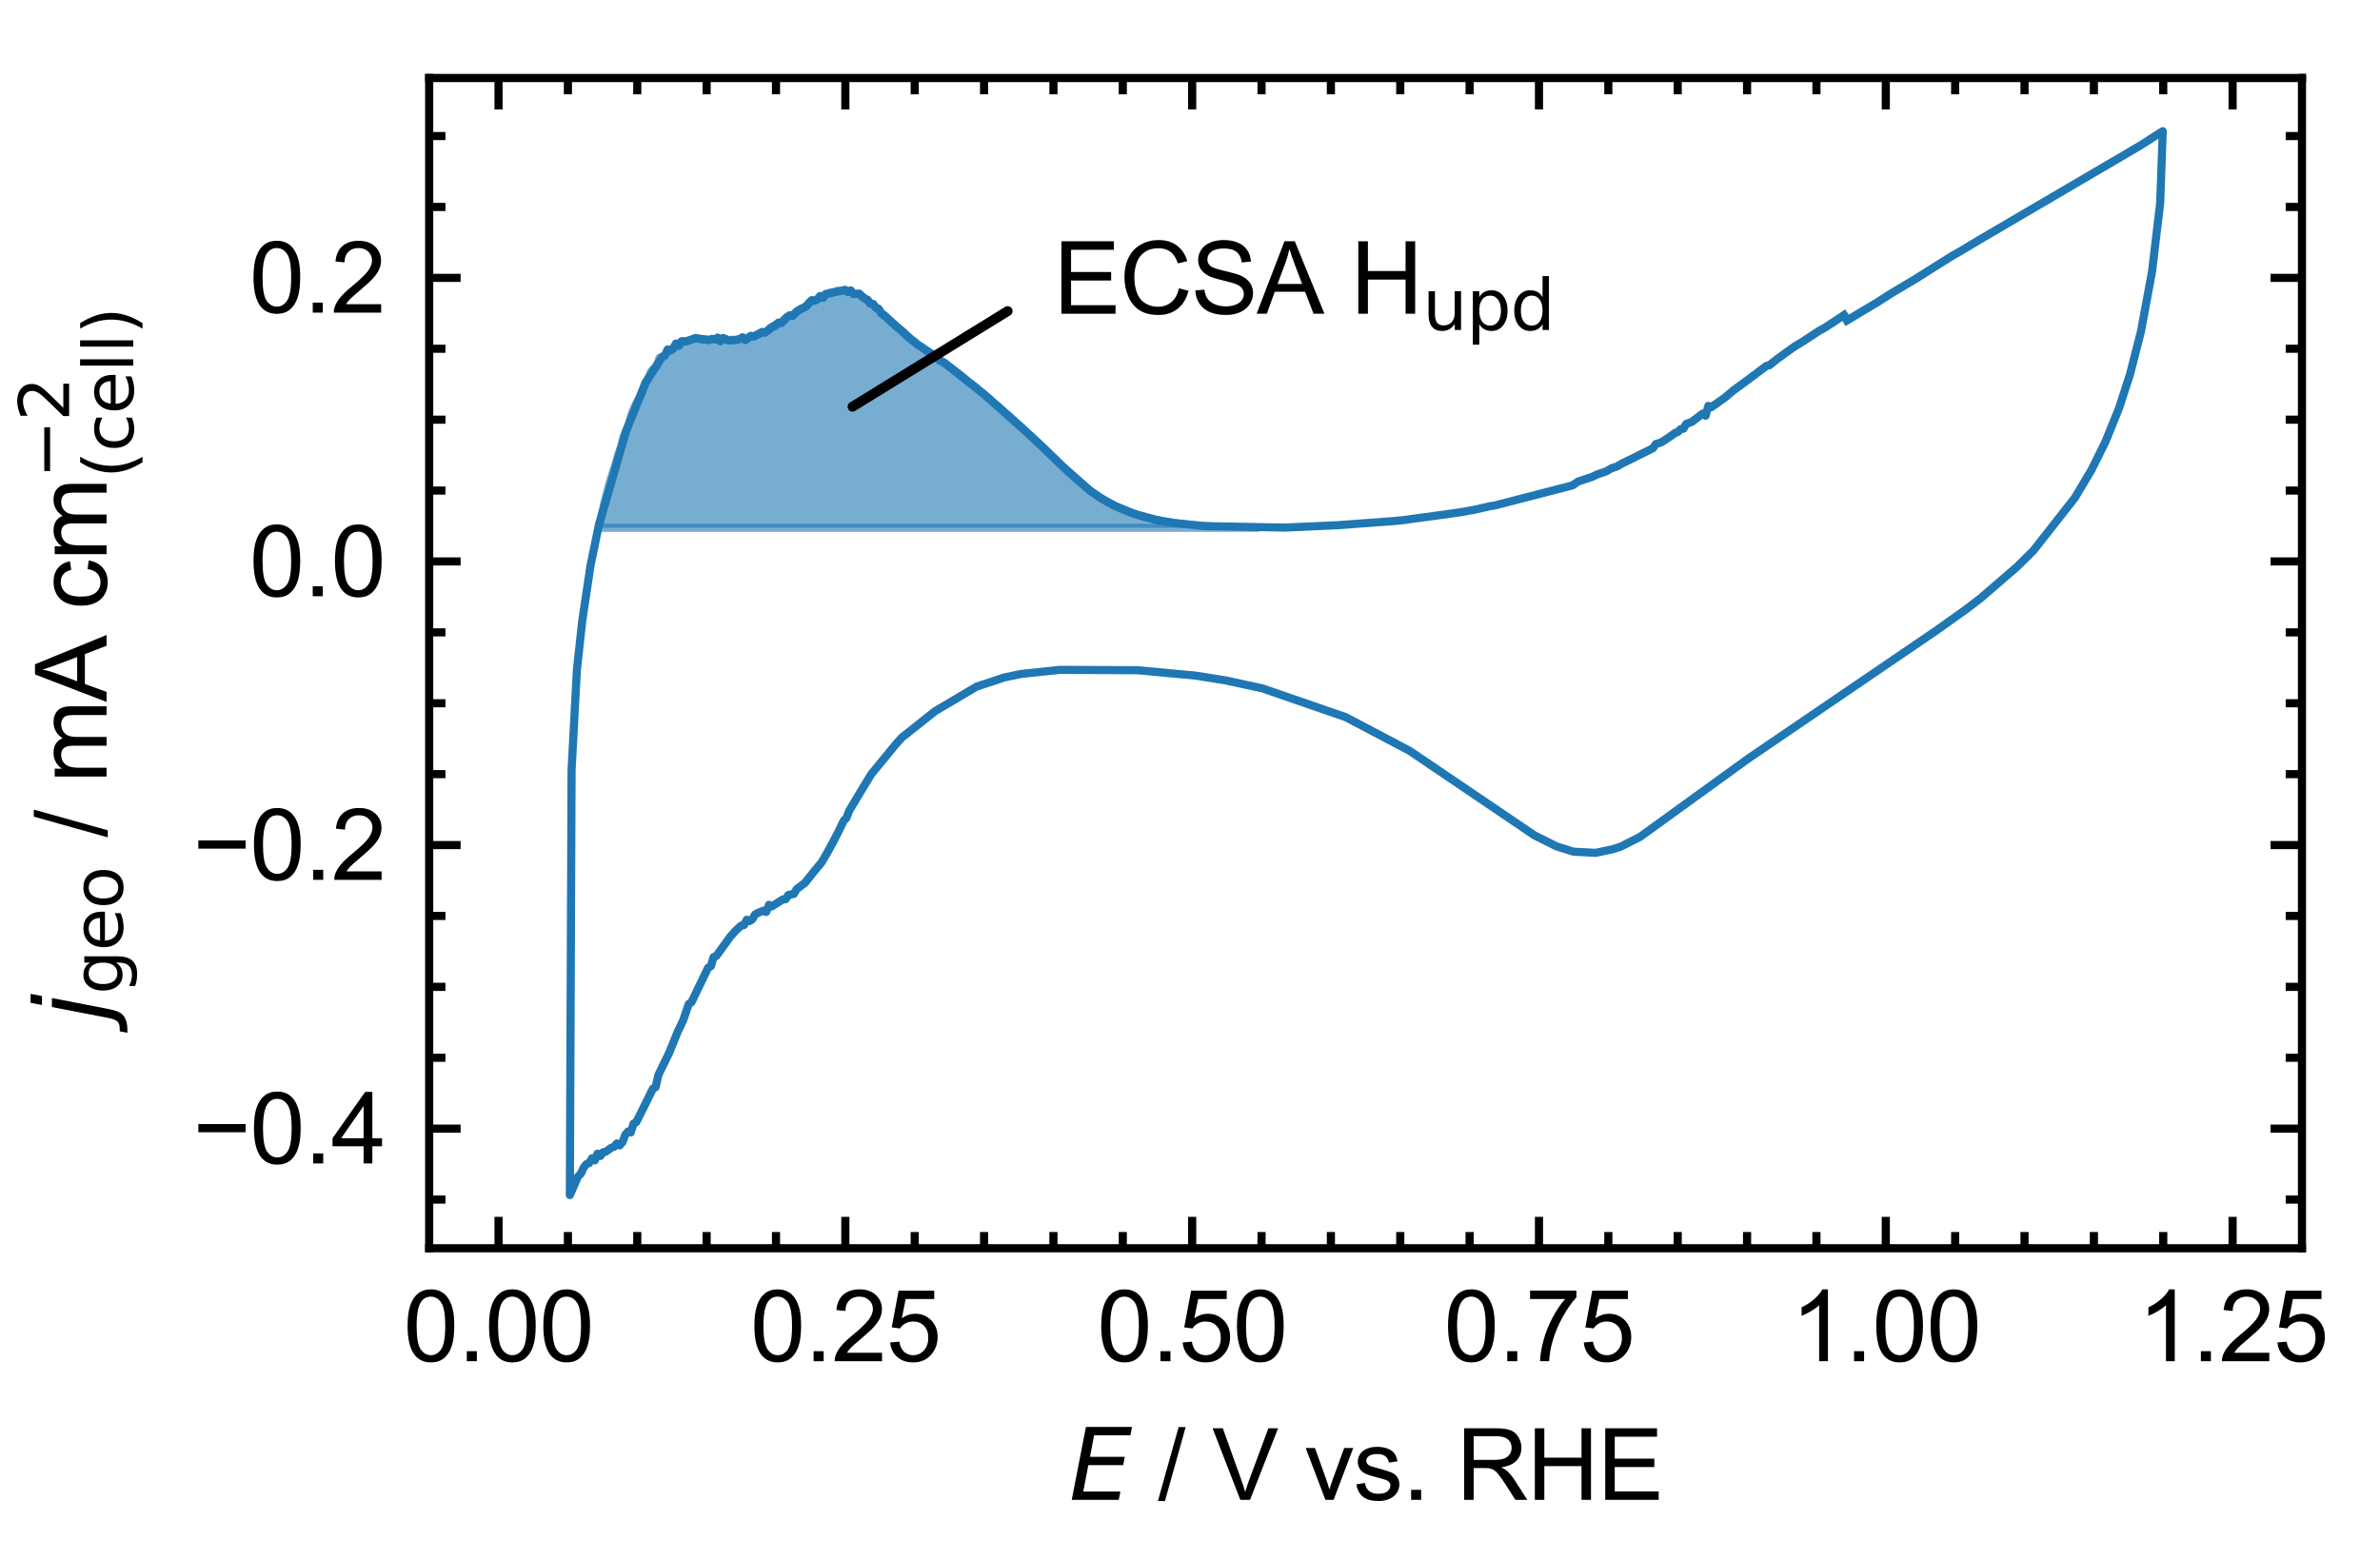 <?xml version="1.0" encoding="utf-8" standalone="no"?>
<!DOCTYPE svg PUBLIC "-//W3C//DTD SVG 1.1//EN"
  "http://www.w3.org/Graphics/SVG/1.1/DTD/svg11.dtd">
<svg xmlns:xlink="http://www.w3.org/1999/xlink" width="192.545pt" height="126.259pt" viewBox="0 0 192.545 126.259" xmlns="http://www.w3.org/2000/svg" version="1.1">
 <defs>
  <style type="text/css">*{stroke-linejoin: round; stroke-linecap: butt}</style>
 </defs>
 <g id="figure_1">
  <g id="patch_1">
   <path d="M 0 126.259 
L 192.545 126.259 
L 192.545 0 
L 0 0 
z
" style="fill: #ffffff"/>
  </g>
  <g id="axes_1">
   <g id="patch_2">
    <path d="M 34.721 101.007 
L 186.232 101.007 
L 186.232 6.313 
L 34.721 6.313 
z
" style="fill: #ffffff"/>
   </g>
   <g id="PolyCollection_1">
    <defs>
     <path id="mfedeb5b999" d="M 48.442 -83.738 
L 48.442 -83.551 
L 48.665 -83.551 
L 48.887 -83.551 
L 49.109 -83.551 
L 49.331 -83.551 
L 49.554 -83.551 
L 49.776 -83.551 
L 49.999 -83.551 
L 50.222 -83.551 
L 50.445 -83.551 
L 50.668 -83.551 
L 50.89 -83.551 
L 51.114 -83.551 
L 51.339 -83.551 
L 51.562 -83.551 
L 51.784 -83.551 
L 52.007 -83.551 
L 52.23 -83.551 
L 52.453 -83.551 
L 52.678 -83.551 
L 52.903 -83.551 
L 53.126 -83.551 
L 53.349 -83.551 
L 53.574 -83.551 
L 53.796 -83.551 
L 54.021 -83.551 
L 54.245 -83.551 
L 54.468 -83.551 
L 54.694 -83.551 
L 54.917 -83.551 
L 55.14 -83.551 
L 55.365 -83.551 
L 55.589 -83.551 
L 55.814 -83.551 
L 56.037 -83.551 
L 56.262 -83.551 
L 56.488 -83.551 
L 56.713 -83.551 
L 56.936 -83.551 
L 57.16 -83.551 
L 57.384 -83.551 
L 57.609 -83.551 
L 57.834 -83.551 
L 58.059 -83.551 
L 58.283 -83.551 
L 58.507 -83.551 
L 58.734 -83.551 
L 58.957 -83.551 
L 59.182 -83.551 
L 59.405 -83.551 
L 59.629 -83.551 
L 59.855 -83.551 
L 60.08 -83.551 
L 60.305 -83.551 
L 60.528 -83.551 
L 60.752 -83.551 
L 60.977 -83.551 
L 61.202 -83.551 
L 61.426 -83.551 
L 61.649 -83.551 
L 61.873 -83.551 
L 62.098 -83.551 
L 62.322 -83.551 
L 62.546 -83.551 
L 62.77 -83.551 
L 62.995 -83.551 
L 63.218 -83.551 
L 63.442 -83.551 
L 63.667 -83.551 
L 63.893 -83.551 
L 64.116 -83.551 
L 64.34 -83.551 
L 64.564 -83.551 
L 64.788 -83.551 
L 65.012 -83.551 
L 65.235 -83.551 
L 65.458 -83.551 
L 65.685 -83.551 
L 65.91 -83.551 
L 66.133 -83.551 
L 66.357 -83.551 
L 66.582 -83.551 
L 66.806 -83.551 
L 67.029 -83.551 
L 67.254 -83.551 
L 67.478 -83.551 
L 67.702 -83.551 
L 67.928 -83.551 
L 68.151 -83.551 
L 68.375 -83.551 
L 68.6 -83.551 
L 68.825 -83.551 
L 69.05 -83.551 
L 69.273 -83.551 
L 69.499 -83.551 
L 69.724 -83.551 
L 69.949 -83.551 
L 70.174 -83.551 
L 70.398 -83.551 
L 70.622 -83.551 
L 70.85 -83.551 
L 71.074 -83.551 
L 71.298 -83.551 
L 71.523 -83.551 
L 71.747 -83.551 
L 71.973 -83.551 
L 72.197 -83.551 
L 72.422 -83.551 
L 72.647 -83.551 
L 72.873 -83.551 
L 73.098 -83.551 
L 73.324 -83.551 
L 73.547 -83.551 
L 73.771 -83.551 
L 73.996 -83.551 
L 74.221 -83.551 
L 74.446 -83.551 
L 74.671 -83.551 
L 74.897 -83.551 
L 75.122 -83.551 
L 75.347 -83.551 
L 75.571 -83.551 
L 75.796 -83.551 
L 76.021 -83.551 
L 76.245 -83.551 
L 76.471 -83.551 
L 76.696 -83.551 
L 76.92 -83.551 
L 77.147 -83.551 
L 77.371 -83.551 
L 77.595 -83.551 
L 77.821 -83.551 
L 78.044 -83.551 
L 78.268 -83.551 
L 78.492 -83.551 
L 78.718 -83.551 
L 78.944 -83.551 
L 79.167 -83.551 
L 79.393 -83.551 
L 79.617 -83.551 
L 79.844 -83.551 
L 80.069 -83.551 
L 80.294 -83.551 
L 80.518 -83.551 
L 80.743 -83.551 
L 80.968 -83.551 
L 81.194 -83.551 
L 81.418 -83.551 
L 81.643 -83.551 
L 81.869 -83.551 
L 82.093 -83.551 
L 82.318 -83.551 
L 82.542 -83.551 
L 82.767 -83.551 
L 82.994 -83.551 
L 83.218 -83.551 
L 83.443 -83.551 
L 83.667 -83.551 
L 83.892 -83.551 
L 84.116 -83.551 
L 84.342 -83.551 
L 84.567 -83.551 
L 84.791 -83.551 
L 85.017 -83.551 
L 85.241 -83.551 
L 85.467 -83.551 
L 85.693 -83.551 
L 85.917 -83.551 
L 86.142 -83.551 
L 86.368 -83.551 
L 86.592 -83.551 
L 86.818 -83.551 
L 87.043 -83.551 
L 87.267 -83.551 
L 87.491 -83.551 
L 87.717 -83.551 
L 87.942 -83.551 
L 88.168 -83.551 
L 88.393 -83.551 
L 88.616 -83.551 
L 88.84 -83.551 
L 89.066 -83.551 
L 89.29 -83.551 
L 89.514 -83.551 
L 89.74 -83.551 
L 89.964 -83.551 
L 90.19 -83.551 
L 90.414 -83.551 
L 90.64 -83.551 
L 90.864 -83.551 
L 91.088 -83.551 
L 91.313 -83.551 
L 91.536 -83.551 
L 91.762 -83.551 
L 91.988 -83.551 
L 92.211 -83.551 
L 92.435 -83.551 
L 92.659 -83.551 
L 92.884 -83.551 
L 93.109 -83.551 
L 93.334 -83.551 
L 93.559 -83.551 
L 93.783 -83.551 
L 94.009 -83.551 
L 94.233 -83.551 
L 94.456 -83.551 
L 94.682 -83.551 
L 94.906 -83.551 
L 95.131 -83.551 
L 95.355 -83.551 
L 95.578 -83.551 
L 95.805 -83.551 
L 96.029 -83.551 
L 96.252 -83.551 
L 96.477 -83.551 
L 96.7 -83.551 
L 96.926 -83.551 
L 97.151 -83.551 
L 97.376 -83.551 
L 97.601 -83.551 
L 97.826 -83.551 
L 98.048 -83.551 
L 98.274 -83.551 
L 98.498 -83.551 
L 98.722 -83.551 
L 98.947 -83.551 
L 99.172 -83.551 
L 99.397 -83.551 
L 99.621 -83.551 
L 99.846 -83.551 
L 100.07 -83.551 
L 100.296 -83.551 
L 100.52 -83.551 
L 100.744 -83.551 
L 100.969 -83.551 
L 101.194 -83.551 
L 101.416 -83.551 
L 101.641 -83.551 
L 101.641 -83.543 
L 101.641 -83.543 
L 101.416 -83.553 
L 101.194 -83.55 
L 100.969 -83.553 
L 100.744 -83.557 
L 100.52 -83.552 
L 100.296 -83.574 
L 100.07 -83.562 
L 99.846 -83.576 
L 99.621 -83.579 
L 99.397 -83.592 
L 99.172 -83.591 
L 98.947 -83.615 
L 98.722 -83.619 
L 98.498 -83.616 
L 98.274 -83.642 
L 98.048 -83.637 
L 97.826 -83.657 
L 97.601 -83.684 
L 97.376 -83.692 
L 97.151 -83.705 
L 96.926 -83.734 
L 96.7 -83.736 
L 96.477 -83.767 
L 96.252 -83.779 
L 96.029 -83.799 
L 95.805 -83.848 
L 95.578 -83.864 
L 95.355 -83.881 
L 95.131 -83.918 
L 94.906 -83.952 
L 94.682 -83.987 
L 94.456 -84.017 
L 94.233 -84.06 
L 94.009 -84.094 
L 93.783 -84.162 
L 93.559 -84.183 
L 93.334 -84.258 
L 93.109 -84.302 
L 92.884 -84.34 
L 92.659 -84.412 
L 92.435 -84.454 
L 92.211 -84.537 
L 91.988 -84.612 
L 91.762 -84.686 
L 91.536 -84.749 
L 91.313 -84.837 
L 91.088 -84.923 
L 90.864 -85.015 
L 90.64 -85.111 
L 90.414 -85.219 
L 90.19 -85.326 
L 89.964 -85.439 
L 89.74 -85.555 
L 89.514 -85.673 
L 89.29 -85.808 
L 89.066 -85.953 
L 88.84 -86.077 
L 88.616 -86.256 
L 88.393 -86.388 
L 88.168 -86.577 
L 87.942 -86.752 
L 87.717 -86.93 
L 87.491 -87.12 
L 87.267 -87.297 
L 87.043 -87.503 
L 86.818 -87.706 
L 86.592 -87.927 
L 86.368 -88.125 
L 86.142 -88.354 
L 85.917 -88.567 
L 85.693 -88.779 
L 85.467 -89.018 
L 85.241 -89.22 
L 85.017 -89.417 
L 84.791 -89.669 
L 84.567 -89.858 
L 84.342 -90.099 
L 84.116 -90.311 
L 83.892 -90.491 
L 83.667 -90.716 
L 83.443 -90.954 
L 83.218 -91.135 
L 82.994 -91.363 
L 82.767 -91.566 
L 82.542 -91.759 
L 82.318 -91.957 
L 82.093 -92.148 
L 81.869 -92.37 
L 81.643 -92.586 
L 81.418 -92.734 
L 81.194 -92.972 
L 80.968 -93.182 
L 80.743 -93.365 
L 80.518 -93.539 
L 80.294 -93.73 
L 80.069 -93.992 
L 79.844 -94.125 
L 79.617 -94.349 
L 79.393 -94.534 
L 79.167 -94.701 
L 78.944 -94.933 
L 78.718 -95.108 
L 78.492 -95.263 
L 78.268 -95.42 
L 78.044 -95.64 
L 77.821 -95.833 
L 77.595 -95.999 
L 77.371 -96.172 
L 77.147 -96.33 
L 76.92 -96.511 
L 76.696 -96.659 
L 76.471 -96.852 
L 76.245 -97.016 
L 76.021 -97.092 
L 75.796 -97.286 
L 75.571 -97.43 
L 75.347 -97.65 
L 75.122 -97.755 
L 74.897 -97.919 
L 74.671 -98.103 
L 74.446 -98.25 
L 74.221 -98.384 
L 73.996 -98.625 
L 73.771 -98.746 
L 73.547 -98.927 
L 73.324 -99.094 
L 73.098 -99.376 
L 72.873 -99.579 
L 72.647 -99.722 
L 72.422 -99.917 
L 72.197 -100.118 
L 71.973 -100.342 
L 71.747 -100.551 
L 71.523 -100.787 
L 71.298 -100.906 
L 71.074 -101.272 
L 70.85 -101.367 
L 70.622 -101.671 
L 70.398 -101.697 
L 70.174 -102.003 
L 69.949 -102.109 
L 69.724 -102.234 
L 69.499 -102.497 
L 69.273 -102.456 
L 69.05 -102.467 
L 68.825 -102.754 
L 68.6 -102.629 
L 68.375 -102.796 
L 68.151 -102.702 
L 67.928 -102.731 
L 67.702 -102.729 
L 67.478 -102.606 
L 67.254 -102.611 
L 67.029 -102.515 
L 66.806 -102.467 
L 66.582 -102.16 
L 66.357 -102.305 
L 66.133 -102.046 
L 65.91 -101.925 
L 65.685 -101.972 
L 65.458 -101.797 
L 65.235 -101.485 
L 65.012 -101.343 
L 64.788 -101.262 
L 64.564 -101.13 
L 64.34 -100.971 
L 64.116 -100.705 
L 63.893 -100.746 
L 63.667 -100.592 
L 63.442 -100.427 
L 63.218 -100.127 
L 62.995 -100.155 
L 62.77 -99.878 
L 62.546 -99.864 
L 62.322 -99.76 
L 62.098 -99.502 
L 61.873 -99.344 
L 61.649 -99.391 
L 61.426 -99.214 
L 61.202 -99.175 
L 60.977 -99.019 
L 60.752 -99.081 
L 60.528 -98.917 
L 60.305 -98.75 
L 60.08 -98.961 
L 59.855 -98.821 
L 59.629 -98.733 
L 59.405 -98.743 
L 59.182 -98.781 
L 58.957 -98.704 
L 58.734 -98.8 
L 58.507 -98.908 
L 58.283 -98.65 
L 58.059 -98.934 
L 57.834 -98.793 
L 57.609 -98.837 
L 57.384 -98.745 
L 57.16 -98.789 
L 56.936 -98.789 
L 56.713 -98.787 
L 56.488 -98.857 
L 56.262 -98.903 
L 56.037 -98.787 
L 55.814 -98.759 
L 55.589 -98.653 
L 55.365 -98.595 
L 55.14 -98.638 
L 54.917 -98.288 
L 54.694 -98.459 
L 54.468 -98.064 
L 54.245 -97.899 
L 54.021 -97.981 
L 53.796 -97.491 
L 53.574 -97.387 
L 53.349 -97.297 
L 53.126 -96.632 
L 52.903 -96.438 
L 52.678 -96.211 
L 52.453 -95.656 
L 52.23 -95.296 
L 52.007 -94.719 
L 51.784 -94.159 
L 51.562 -93.791 
L 51.339 -93.351 
L 51.114 -92.804 
L 50.89 -92.002 
L 50.668 -91.421 
L 50.445 -90.934 
L 50.222 -90.046 
L 49.999 -89.453 
L 49.776 -88.625 
L 49.554 -87.96 
L 49.331 -87.254 
L 49.109 -86.399 
L 48.887 -85.555 
L 48.665 -84.529 
L 48.442 -83.738 
z
" style="stroke: #1f77b4; stroke-opacity: 0.6; stroke-width: 0.658"/>
    </defs>
    <g clip-path="url(#p0bd1e02aac)">
     <use xlink:href="#mfedeb5b999" x="0" y="126.259" style="fill: #1f77b4; fill-opacity: 0.6; stroke: #1f77b4; stroke-opacity: 0.6; stroke-width: 0.658"/>
    </g>
   </g>
   <g id="matplotlib.axis_1">
    <g id="xtick_1">
     <g id="line2d_1">
      <defs>
       <path id="mb4961a577d" d="M 0 0 
L 0 -2.543 
" style="stroke: #000000; stroke-width: 0.658"/>
      </defs>
      <g>
       <use xlink:href="#mb4961a577d" x="40.333" y="101.007" style="stroke: #000000; stroke-width: 0.658"/>
      </g>
     </g>
     <g id="line2d_2">
      <defs>
       <path id="mece05097d4" d="M 0 0 
L 0 2.543 
" style="stroke: #000000; stroke-width: 0.658"/>
      </defs>
      <g>
       <use xlink:href="#mece05097d4" x="40.333" y="6.313" style="stroke: #000000; stroke-width: 0.658"/>
      </g>
     </g>
     <g id="text_1">
      <!-- $\mathdefault{0.00}$ -->
      <g transform="translate(32.639 110.156) scale(0.079 -0.079)">
       <defs>
        <path id="ArialMT-30" d="M 266 2259 
Q 266 3072 433 3567 
Q 600 4063 929 4331 
Q 1259 4600 1759 4600 
Q 2128 4600 2406 4451 
Q 2684 4303 2865 4023 
Q 3047 3744 3150 3342 
Q 3253 2941 3253 2259 
Q 3253 1453 3087 958 
Q 2922 463 2592 192 
Q 2263 -78 1759 -78 
Q 1097 -78 719 397 
Q 266 969 266 2259 
z
M 844 2259 
Q 844 1131 1108 757 
Q 1372 384 1759 384 
Q 2147 384 2411 759 
Q 2675 1134 2675 2259 
Q 2675 3391 2411 3762 
Q 2147 4134 1753 4134 
Q 1366 4134 1134 3806 
Q 844 3388 844 2259 
z
" transform="scale(0.016)"/>
        <path id="ArialMT-2e" d="M 581 0 
L 581 641 
L 1222 641 
L 1222 0 
L 581 0 
z
" transform="scale(0.016)"/>
       </defs>
       <use xlink:href="#ArialMT-30" transform="translate(0 0.125)"/>
       <use xlink:href="#ArialMT-2e" transform="translate(55.615 0.125)"/>
       <use xlink:href="#ArialMT-30" transform="translate(83.398 0.125)"/>
       <use xlink:href="#ArialMT-30" transform="translate(139.014 0.125)"/>
      </g>
     </g>
    </g>
    <g id="xtick_2">
     <g id="line2d_3">
      <g>
       <use xlink:href="#mb4961a577d" x="68.39" y="101.007" style="stroke: #000000; stroke-width: 0.658"/>
      </g>
     </g>
     <g id="line2d_4">
      <g>
       <use xlink:href="#mece05097d4" x="68.39" y="6.313" style="stroke: #000000; stroke-width: 0.658"/>
      </g>
     </g>
     <g id="text_2">
      <!-- $\mathdefault{0.25}$ -->
      <g transform="translate(60.696 110.156) scale(0.079 -0.079)">
       <defs>
        <path id="ArialMT-32" d="M 3222 541 
L 3222 0 
L 194 0 
Q 188 203 259 391 
Q 375 700 629 1000 
Q 884 1300 1366 1694 
Q 2113 2306 2375 2664 
Q 2638 3022 2638 3341 
Q 2638 3675 2398 3904 
Q 2159 4134 1775 4134 
Q 1369 4134 1125 3890 
Q 881 3647 878 3216 
L 300 3275 
Q 359 3922 746 4261 
Q 1134 4600 1788 4600 
Q 2447 4600 2831 4234 
Q 3216 3869 3216 3328 
Q 3216 3053 3103 2787 
Q 2991 2522 2730 2228 
Q 2469 1934 1863 1422 
Q 1356 997 1212 845 
Q 1069 694 975 541 
L 3222 541 
z
" transform="scale(0.016)"/>
        <path id="ArialMT-35" d="M 266 1200 
L 856 1250 
Q 922 819 1161 601 
Q 1400 384 1738 384 
Q 2144 384 2425 690 
Q 2706 997 2706 1503 
Q 2706 1984 2436 2262 
Q 2166 2541 1728 2541 
Q 1456 2541 1237 2417 
Q 1019 2294 894 2097 
L 366 2166 
L 809 4519 
L 3088 4519 
L 3088 3981 
L 1259 3981 
L 1013 2750 
Q 1425 3038 1878 3038 
Q 2478 3038 2890 2622 
Q 3303 2206 3303 1553 
Q 3303 931 2941 478 
Q 2500 -78 1738 -78 
Q 1113 -78 717 272 
Q 322 622 266 1200 
z
" transform="scale(0.016)"/>
       </defs>
       <use xlink:href="#ArialMT-30" transform="translate(0 0.125)"/>
       <use xlink:href="#ArialMT-2e" transform="translate(55.615 0.125)"/>
       <use xlink:href="#ArialMT-32" transform="translate(83.398 0.125)"/>
       <use xlink:href="#ArialMT-35" transform="translate(139.014 0.125)"/>
      </g>
     </g>
    </g>
    <g id="xtick_3">
     <g id="line2d_5">
      <g>
       <use xlink:href="#mb4961a577d" x="96.448" y="101.007" style="stroke: #000000; stroke-width: 0.658"/>
      </g>
     </g>
     <g id="line2d_6">
      <g>
       <use xlink:href="#mece05097d4" x="96.448" y="6.313" style="stroke: #000000; stroke-width: 0.658"/>
      </g>
     </g>
     <g id="text_3">
      <!-- $\mathdefault{0.50}$ -->
      <g transform="translate(88.754 110.156) scale(0.079 -0.079)">
       <use xlink:href="#ArialMT-30" transform="translate(0 0.125)"/>
       <use xlink:href="#ArialMT-2e" transform="translate(55.615 0.125)"/>
       <use xlink:href="#ArialMT-35" transform="translate(83.398 0.125)"/>
       <use xlink:href="#ArialMT-30" transform="translate(139.014 0.125)"/>
      </g>
     </g>
    </g>
    <g id="xtick_4">
     <g id="line2d_7">
      <g>
       <use xlink:href="#mb4961a577d" x="124.506" y="101.007" style="stroke: #000000; stroke-width: 0.658"/>
      </g>
     </g>
     <g id="line2d_8">
      <g>
       <use xlink:href="#mece05097d4" x="124.506" y="6.313" style="stroke: #000000; stroke-width: 0.658"/>
      </g>
     </g>
     <g id="text_4">
      <!-- $\mathdefault{0.75}$ -->
      <g transform="translate(116.812 110.156) scale(0.079 -0.079)">
       <defs>
        <path id="ArialMT-37" d="M 303 3981 
L 303 4522 
L 3269 4522 
L 3269 4084 
Q 2831 3619 2401 2847 
Q 1972 2075 1738 1259 
Q 1569 684 1522 0 
L 944 0 
Q 953 541 1156 1306 
Q 1359 2072 1739 2783 
Q 2119 3494 2547 3981 
L 303 3981 
z
" transform="scale(0.016)"/>
       </defs>
       <use xlink:href="#ArialMT-30" transform="translate(0 0.125)"/>
       <use xlink:href="#ArialMT-2e" transform="translate(55.615 0.125)"/>
       <use xlink:href="#ArialMT-37" transform="translate(83.398 0.125)"/>
       <use xlink:href="#ArialMT-35" transform="translate(139.014 0.125)"/>
      </g>
     </g>
    </g>
    <g id="xtick_5">
     <g id="line2d_9">
      <g>
       <use xlink:href="#mb4961a577d" x="152.563" y="101.007" style="stroke: #000000; stroke-width: 0.658"/>
      </g>
     </g>
     <g id="line2d_10">
      <g>
       <use xlink:href="#mece05097d4" x="152.563" y="6.313" style="stroke: #000000; stroke-width: 0.658"/>
      </g>
     </g>
     <g id="text_5">
      <!-- $\mathdefault{1.00}$ -->
      <g transform="translate(144.869 110.156) scale(0.079 -0.079)">
       <defs>
        <path id="ArialMT-31" d="M 2384 0 
L 1822 0 
L 1822 3584 
Q 1619 3391 1289 3197 
Q 959 3003 697 2906 
L 697 3450 
Q 1169 3672 1522 3987 
Q 1875 4303 2022 4600 
L 2384 4600 
L 2384 0 
z
" transform="scale(0.016)"/>
       </defs>
       <use xlink:href="#ArialMT-31" transform="translate(0 0.125)"/>
       <use xlink:href="#ArialMT-2e" transform="translate(55.615 0.125)"/>
       <use xlink:href="#ArialMT-30" transform="translate(83.398 0.125)"/>
       <use xlink:href="#ArialMT-30" transform="translate(139.014 0.125)"/>
      </g>
     </g>
    </g>
    <g id="xtick_6">
     <g id="line2d_11">
      <g>
       <use xlink:href="#mb4961a577d" x="180.621" y="101.007" style="stroke: #000000; stroke-width: 0.658"/>
      </g>
     </g>
     <g id="line2d_12">
      <g>
       <use xlink:href="#mece05097d4" x="180.621" y="6.313" style="stroke: #000000; stroke-width: 0.658"/>
      </g>
     </g>
     <g id="text_6">
      <!-- $\mathdefault{1.25}$ -->
      <g transform="translate(172.927 110.156) scale(0.079 -0.079)">
       <use xlink:href="#ArialMT-31" transform="translate(0 0.125)"/>
       <use xlink:href="#ArialMT-2e" transform="translate(55.615 0.125)"/>
       <use xlink:href="#ArialMT-32" transform="translate(83.398 0.125)"/>
       <use xlink:href="#ArialMT-35" transform="translate(139.014 0.125)"/>
      </g>
     </g>
    </g>
    <g id="xtick_7">
     <g id="line2d_13">
      <defs>
       <path id="m7a929e85fd" d="M 0 0 
L 0 -1.315 
" style="stroke: #000000; stroke-width: 0.658"/>
      </defs>
      <g>
       <use xlink:href="#m7a929e85fd" x="45.944" y="101.007" style="stroke: #000000; stroke-width: 0.658"/>
      </g>
     </g>
     <g id="line2d_14">
      <defs>
       <path id="m0a1ecb902a" d="M 0 0 
L 0 1.315 
" style="stroke: #000000; stroke-width: 0.658"/>
      </defs>
      <g>
       <use xlink:href="#m0a1ecb902a" x="45.944" y="6.313" style="stroke: #000000; stroke-width: 0.658"/>
      </g>
     </g>
    </g>
    <g id="xtick_8">
     <g id="line2d_15">
      <g>
       <use xlink:href="#m7a929e85fd" x="51.556" y="101.007" style="stroke: #000000; stroke-width: 0.658"/>
      </g>
     </g>
     <g id="line2d_16">
      <g>
       <use xlink:href="#m0a1ecb902a" x="51.556" y="6.313" style="stroke: #000000; stroke-width: 0.658"/>
      </g>
     </g>
    </g>
    <g id="xtick_9">
     <g id="line2d_17">
      <g>
       <use xlink:href="#m7a929e85fd" x="57.167" y="101.007" style="stroke: #000000; stroke-width: 0.658"/>
      </g>
     </g>
     <g id="line2d_18">
      <g>
       <use xlink:href="#m0a1ecb902a" x="57.167" y="6.313" style="stroke: #000000; stroke-width: 0.658"/>
      </g>
     </g>
    </g>
    <g id="xtick_10">
     <g id="line2d_19">
      <g>
       <use xlink:href="#m7a929e85fd" x="62.779" y="101.007" style="stroke: #000000; stroke-width: 0.658"/>
      </g>
     </g>
     <g id="line2d_20">
      <g>
       <use xlink:href="#m0a1ecb902a" x="62.779" y="6.313" style="stroke: #000000; stroke-width: 0.658"/>
      </g>
     </g>
    </g>
    <g id="xtick_11">
     <g id="line2d_21">
      <g>
       <use xlink:href="#m7a929e85fd" x="74.002" y="101.007" style="stroke: #000000; stroke-width: 0.658"/>
      </g>
     </g>
     <g id="line2d_22">
      <g>
       <use xlink:href="#m0a1ecb902a" x="74.002" y="6.313" style="stroke: #000000; stroke-width: 0.658"/>
      </g>
     </g>
    </g>
    <g id="xtick_12">
     <g id="line2d_23">
      <g>
       <use xlink:href="#m7a929e85fd" x="79.613" y="101.007" style="stroke: #000000; stroke-width: 0.658"/>
      </g>
     </g>
     <g id="line2d_24">
      <g>
       <use xlink:href="#m0a1ecb902a" x="79.613" y="6.313" style="stroke: #000000; stroke-width: 0.658"/>
      </g>
     </g>
    </g>
    <g id="xtick_13">
     <g id="line2d_25">
      <g>
       <use xlink:href="#m7a929e85fd" x="85.225" y="101.007" style="stroke: #000000; stroke-width: 0.658"/>
      </g>
     </g>
     <g id="line2d_26">
      <g>
       <use xlink:href="#m0a1ecb902a" x="85.225" y="6.313" style="stroke: #000000; stroke-width: 0.658"/>
      </g>
     </g>
    </g>
    <g id="xtick_14">
     <g id="line2d_27">
      <g>
       <use xlink:href="#m7a929e85fd" x="90.836" y="101.007" style="stroke: #000000; stroke-width: 0.658"/>
      </g>
     </g>
     <g id="line2d_28">
      <g>
       <use xlink:href="#m0a1ecb902a" x="90.836" y="6.313" style="stroke: #000000; stroke-width: 0.658"/>
      </g>
     </g>
    </g>
    <g id="xtick_15">
     <g id="line2d_29">
      <g>
       <use xlink:href="#m7a929e85fd" x="102.06" y="101.007" style="stroke: #000000; stroke-width: 0.658"/>
      </g>
     </g>
     <g id="line2d_30">
      <g>
       <use xlink:href="#m0a1ecb902a" x="102.06" y="6.313" style="stroke: #000000; stroke-width: 0.658"/>
      </g>
     </g>
    </g>
    <g id="xtick_16">
     <g id="line2d_31">
      <g>
       <use xlink:href="#m7a929e85fd" x="107.671" y="101.007" style="stroke: #000000; stroke-width: 0.658"/>
      </g>
     </g>
     <g id="line2d_32">
      <g>
       <use xlink:href="#m0a1ecb902a" x="107.671" y="6.313" style="stroke: #000000; stroke-width: 0.658"/>
      </g>
     </g>
    </g>
    <g id="xtick_17">
     <g id="line2d_33">
      <g>
       <use xlink:href="#m7a929e85fd" x="113.283" y="101.007" style="stroke: #000000; stroke-width: 0.658"/>
      </g>
     </g>
     <g id="line2d_34">
      <g>
       <use xlink:href="#m0a1ecb902a" x="113.283" y="6.313" style="stroke: #000000; stroke-width: 0.658"/>
      </g>
     </g>
    </g>
    <g id="xtick_18">
     <g id="line2d_35">
      <g>
       <use xlink:href="#m7a929e85fd" x="118.894" y="101.007" style="stroke: #000000; stroke-width: 0.658"/>
      </g>
     </g>
     <g id="line2d_36">
      <g>
       <use xlink:href="#m0a1ecb902a" x="118.894" y="6.313" style="stroke: #000000; stroke-width: 0.658"/>
      </g>
     </g>
    </g>
    <g id="xtick_19">
     <g id="line2d_37">
      <g>
       <use xlink:href="#m7a929e85fd" x="130.117" y="101.007" style="stroke: #000000; stroke-width: 0.658"/>
      </g>
     </g>
     <g id="line2d_38">
      <g>
       <use xlink:href="#m0a1ecb902a" x="130.117" y="6.313" style="stroke: #000000; stroke-width: 0.658"/>
      </g>
     </g>
    </g>
    <g id="xtick_20">
     <g id="line2d_39">
      <g>
       <use xlink:href="#m7a929e85fd" x="135.729" y="101.007" style="stroke: #000000; stroke-width: 0.658"/>
      </g>
     </g>
     <g id="line2d_40">
      <g>
       <use xlink:href="#m0a1ecb902a" x="135.729" y="6.313" style="stroke: #000000; stroke-width: 0.658"/>
      </g>
     </g>
    </g>
    <g id="xtick_21">
     <g id="line2d_41">
      <g>
       <use xlink:href="#m7a929e85fd" x="141.34" y="101.007" style="stroke: #000000; stroke-width: 0.658"/>
      </g>
     </g>
     <g id="line2d_42">
      <g>
       <use xlink:href="#m0a1ecb902a" x="141.34" y="6.313" style="stroke: #000000; stroke-width: 0.658"/>
      </g>
     </g>
    </g>
    <g id="xtick_22">
     <g id="line2d_43">
      <g>
       <use xlink:href="#m7a929e85fd" x="146.952" y="101.007" style="stroke: #000000; stroke-width: 0.658"/>
      </g>
     </g>
     <g id="line2d_44">
      <g>
       <use xlink:href="#m0a1ecb902a" x="146.952" y="6.313" style="stroke: #000000; stroke-width: 0.658"/>
      </g>
     </g>
    </g>
    <g id="xtick_23">
     <g id="line2d_45">
      <g>
       <use xlink:href="#m7a929e85fd" x="158.175" y="101.007" style="stroke: #000000; stroke-width: 0.658"/>
      </g>
     </g>
     <g id="line2d_46">
      <g>
       <use xlink:href="#m0a1ecb902a" x="158.175" y="6.313" style="stroke: #000000; stroke-width: 0.658"/>
      </g>
     </g>
    </g>
    <g id="xtick_24">
     <g id="line2d_47">
      <g>
       <use xlink:href="#m7a929e85fd" x="163.786" y="101.007" style="stroke: #000000; stroke-width: 0.658"/>
      </g>
     </g>
     <g id="line2d_48">
      <g>
       <use xlink:href="#m0a1ecb902a" x="163.786" y="6.313" style="stroke: #000000; stroke-width: 0.658"/>
      </g>
     </g>
    </g>
    <g id="xtick_25">
     <g id="line2d_49">
      <g>
       <use xlink:href="#m7a929e85fd" x="169.398" y="101.007" style="stroke: #000000; stroke-width: 0.658"/>
      </g>
     </g>
     <g id="line2d_50">
      <g>
       <use xlink:href="#m0a1ecb902a" x="169.398" y="6.313" style="stroke: #000000; stroke-width: 0.658"/>
      </g>
     </g>
    </g>
    <g id="xtick_26">
     <g id="line2d_51">
      <g>
       <use xlink:href="#m7a929e85fd" x="175.009" y="101.007" style="stroke: #000000; stroke-width: 0.658"/>
      </g>
     </g>
     <g id="line2d_52">
      <g>
       <use xlink:href="#m0a1ecb902a" x="175.009" y="6.313" style="stroke: #000000; stroke-width: 0.658"/>
      </g>
     </g>
    </g>
    <g id="text_7">
     <!-- $E$ / V vs. RHE -->
     <g transform="translate(86.488 121.372) scale(0.079 -0.079)">
      <defs>
       <path id="DejaVuSans-Oblique-45" d="M 1081 4666 
L 4031 4666 
L 3928 4134 
L 1606 4134 
L 1338 2753 
L 3566 2753 
L 3463 2222 
L 1234 2222 
L 909 531 
L 3284 531 
L 3181 0 
L 172 0 
L 1081 4666 
z
" transform="scale(0.016)"/>
       <path id="ArialMT-20" transform="scale(0.016)"/>
       <path id="ArialMT-2f" d="M 0 -78 
L 1328 4659 
L 1778 4659 
L 453 -78 
L 0 -78 
z
" transform="scale(0.016)"/>
       <path id="ArialMT-56" d="M 1803 0 
L 28 4581 
L 684 4581 
L 1875 1253 
Q 2019 853 2116 503 
Q 2222 878 2363 1253 
L 3600 4581 
L 4219 4581 
L 2425 0 
L 1803 0 
z
" transform="scale(0.016)"/>
       <path id="ArialMT-76" d="M 1344 0 
L 81 3319 
L 675 3319 
L 1388 1331 
Q 1503 1009 1600 663 
Q 1675 925 1809 1294 
L 2547 3319 
L 3125 3319 
L 1869 0 
L 1344 0 
z
" transform="scale(0.016)"/>
       <path id="ArialMT-73" d="M 197 991 
L 753 1078 
Q 800 744 1014 566 
Q 1228 388 1613 388 
Q 2000 388 2187 545 
Q 2375 703 2375 916 
Q 2375 1106 2209 1216 
Q 2094 1291 1634 1406 
Q 1016 1563 777 1677 
Q 538 1791 414 1992 
Q 291 2194 291 2438 
Q 291 2659 392 2848 
Q 494 3038 669 3163 
Q 800 3259 1026 3326 
Q 1253 3394 1513 3394 
Q 1903 3394 2198 3281 
Q 2494 3169 2634 2976 
Q 2775 2784 2828 2463 
L 2278 2388 
Q 2241 2644 2061 2787 
Q 1881 2931 1553 2931 
Q 1166 2931 1000 2803 
Q 834 2675 834 2503 
Q 834 2394 903 2306 
Q 972 2216 1119 2156 
Q 1203 2125 1616 2013 
Q 2213 1853 2448 1751 
Q 2684 1650 2818 1456 
Q 2953 1263 2953 975 
Q 2953 694 2789 445 
Q 2625 197 2315 61 
Q 2006 -75 1616 -75 
Q 969 -75 630 194 
Q 291 463 197 991 
z
" transform="scale(0.016)"/>
       <path id="ArialMT-52" d="M 503 0 
L 503 4581 
L 2534 4581 
Q 3147 4581 3465 4457 
Q 3784 4334 3975 4021 
Q 4166 3709 4166 3331 
Q 4166 2844 3850 2509 
Q 3534 2175 2875 2084 
Q 3116 1969 3241 1856 
Q 3506 1613 3744 1247 
L 4541 0 
L 3778 0 
L 3172 953 
Q 2906 1366 2734 1584 
Q 2563 1803 2427 1890 
Q 2291 1978 2150 2013 
Q 2047 2034 1813 2034 
L 1109 2034 
L 1109 0 
L 503 0 
z
M 1109 2559 
L 2413 2559 
Q 2828 2559 3062 2645 
Q 3297 2731 3419 2920 
Q 3541 3109 3541 3331 
Q 3541 3656 3305 3865 
Q 3069 4075 2559 4075 
L 1109 4075 
L 1109 2559 
z
" transform="scale(0.016)"/>
       <path id="ArialMT-48" d="M 513 0 
L 513 4581 
L 1119 4581 
L 1119 2700 
L 3500 2700 
L 3500 4581 
L 4106 4581 
L 4106 0 
L 3500 0 
L 3500 2159 
L 1119 2159 
L 1119 0 
L 513 0 
z
" transform="scale(0.016)"/>
       <path id="ArialMT-45" d="M 506 0 
L 506 4581 
L 3819 4581 
L 3819 4041 
L 1113 4041 
L 1113 2638 
L 3647 2638 
L 3647 2100 
L 1113 2100 
L 1113 541 
L 3925 541 
L 3925 0 
L 506 0 
z
" transform="scale(0.016)"/>
      </defs>
      <use xlink:href="#DejaVuSans-Oblique-45" transform="translate(0 0.094)"/>
      <use xlink:href="#ArialMT-20" transform="translate(63.184 0.094)"/>
      <use xlink:href="#ArialMT-2f" transform="translate(90.967 0.094)"/>
      <use xlink:href="#ArialMT-20" transform="translate(118.75 0.094)"/>
      <use xlink:href="#ArialMT-56" transform="translate(146.533 0.094)"/>
      <use xlink:href="#ArialMT-20" transform="translate(213.232 0.094)"/>
      <use xlink:href="#ArialMT-76" transform="translate(241.016 0.094)"/>
      <use xlink:href="#ArialMT-73" transform="translate(291.016 0.094)"/>
      <use xlink:href="#ArialMT-2e" transform="translate(341.016 0.094)"/>
      <use xlink:href="#ArialMT-20" transform="translate(368.799 0.094)"/>
      <use xlink:href="#ArialMT-52" transform="translate(396.582 0.094)"/>
      <use xlink:href="#ArialMT-48" transform="translate(468.799 0.094)"/>
      <use xlink:href="#ArialMT-45" transform="translate(541.016 0.094)"/>
     </g>
    </g>
   </g>
   <g id="matplotlib.axis_2">
    <g id="ytick_1">
     <g id="line2d_53">
      <defs>
       <path id="mbad7d20d1e" d="M 0 0 
L 2.543 0 
" style="stroke: #000000; stroke-width: 0.658"/>
      </defs>
      <g>
       <use xlink:href="#mbad7d20d1e" x="34.721" y="91.329" style="stroke: #000000; stroke-width: 0.658"/>
      </g>
     </g>
     <g id="line2d_54">
      <defs>
       <path id="m3a74dde349" d="M 0 0 
L -2.543 0 
" style="stroke: #000000; stroke-width: 0.658"/>
      </defs>
      <g>
       <use xlink:href="#m3a74dde349" x="186.232" y="91.329" style="stroke: #000000; stroke-width: 0.658"/>
      </g>
     </g>
     <g id="text_8">
      <!-- $\mathdefault{−0.4}$ -->
      <g transform="translate(15.597 94.153) scale(0.079 -0.079)">
       <defs>
        <path id="ArialMT-2212" d="M 3381 1997 
L 356 1997 
L 356 2522 
L 3381 2522 
L 3381 1997 
z
" transform="scale(0.016)"/>
        <path id="ArialMT-34" d="M 2069 0 
L 2069 1097 
L 81 1097 
L 81 1613 
L 2172 4581 
L 2631 4581 
L 2631 1613 
L 3250 1613 
L 3250 1097 
L 2631 1097 
L 2631 0 
L 2069 0 
z
M 2069 1613 
L 2069 3678 
L 634 1613 
L 2069 1613 
z
" transform="scale(0.016)"/>
       </defs>
       <use xlink:href="#ArialMT-2212" transform="translate(0 0.125)"/>
       <use xlink:href="#ArialMT-30" transform="translate(58.398 0.125)"/>
       <use xlink:href="#ArialMT-2e" transform="translate(114.014 0.125)"/>
       <use xlink:href="#ArialMT-34" transform="translate(141.797 0.125)"/>
      </g>
     </g>
    </g>
    <g id="ytick_2">
     <g id="line2d_55">
      <g>
       <use xlink:href="#mbad7d20d1e" x="34.721" y="68.38" style="stroke: #000000; stroke-width: 0.658"/>
      </g>
     </g>
     <g id="line2d_56">
      <g>
       <use xlink:href="#m3a74dde349" x="186.232" y="68.38" style="stroke: #000000; stroke-width: 0.658"/>
      </g>
     </g>
     <g id="text_9">
      <!-- $\mathdefault{−0.2}$ -->
      <g transform="translate(15.597 71.205) scale(0.079 -0.079)">
       <use xlink:href="#ArialMT-2212" transform="translate(0 0.125)"/>
       <use xlink:href="#ArialMT-30" transform="translate(58.398 0.125)"/>
       <use xlink:href="#ArialMT-2e" transform="translate(114.014 0.125)"/>
       <use xlink:href="#ArialMT-32" transform="translate(141.797 0.125)"/>
      </g>
     </g>
    </g>
    <g id="ytick_3">
     <g id="line2d_57">
      <g>
       <use xlink:href="#mbad7d20d1e" x="34.721" y="45.432" style="stroke: #000000; stroke-width: 0.658"/>
      </g>
     </g>
     <g id="line2d_58">
      <g>
       <use xlink:href="#m3a74dde349" x="186.232" y="45.432" style="stroke: #000000; stroke-width: 0.658"/>
      </g>
     </g>
     <g id="text_10">
      <!-- $\mathdefault{0.0}$ -->
      <g transform="translate(20.174 48.256) scale(0.079 -0.079)">
       <use xlink:href="#ArialMT-30" transform="translate(0 0.125)"/>
       <use xlink:href="#ArialMT-2e" transform="translate(55.615 0.125)"/>
       <use xlink:href="#ArialMT-30" transform="translate(83.398 0.125)"/>
      </g>
     </g>
    </g>
    <g id="ytick_4">
     <g id="line2d_59">
      <g>
       <use xlink:href="#mbad7d20d1e" x="34.721" y="22.483" style="stroke: #000000; stroke-width: 0.658"/>
      </g>
     </g>
     <g id="line2d_60">
      <g>
       <use xlink:href="#m3a74dde349" x="186.232" y="22.483" style="stroke: #000000; stroke-width: 0.658"/>
      </g>
     </g>
     <g id="text_11">
      <!-- $\mathdefault{0.2}$ -->
      <g transform="translate(20.174 25.307) scale(0.079 -0.079)">
       <use xlink:href="#ArialMT-30" transform="translate(0 0.125)"/>
       <use xlink:href="#ArialMT-2e" transform="translate(55.615 0.125)"/>
       <use xlink:href="#ArialMT-32" transform="translate(83.398 0.125)"/>
      </g>
     </g>
    </g>
    <g id="ytick_5">
     <g id="line2d_61">
      <defs>
       <path id="m30b8d726c7" d="M 0 0 
L 1.315 0 
" style="stroke: #000000; stroke-width: 0.658"/>
      </defs>
      <g>
       <use xlink:href="#m30b8d726c7" x="34.721" y="97.066" style="stroke: #000000; stroke-width: 0.658"/>
      </g>
     </g>
     <g id="line2d_62">
      <defs>
       <path id="mbcfb855264" d="M 0 0 
L -1.315 0 
" style="stroke: #000000; stroke-width: 0.658"/>
      </defs>
      <g>
       <use xlink:href="#mbcfb855264" x="186.232" y="97.066" style="stroke: #000000; stroke-width: 0.658"/>
      </g>
     </g>
    </g>
    <g id="ytick_6">
     <g id="line2d_63">
      <g>
       <use xlink:href="#m30b8d726c7" x="34.721" y="85.592" style="stroke: #000000; stroke-width: 0.658"/>
      </g>
     </g>
     <g id="line2d_64">
      <g>
       <use xlink:href="#mbcfb855264" x="186.232" y="85.592" style="stroke: #000000; stroke-width: 0.658"/>
      </g>
     </g>
    </g>
    <g id="ytick_7">
     <g id="line2d_65">
      <g>
       <use xlink:href="#m30b8d726c7" x="34.721" y="79.855" style="stroke: #000000; stroke-width: 0.658"/>
      </g>
     </g>
     <g id="line2d_66">
      <g>
       <use xlink:href="#mbcfb855264" x="186.232" y="79.855" style="stroke: #000000; stroke-width: 0.658"/>
      </g>
     </g>
    </g>
    <g id="ytick_8">
     <g id="line2d_67">
      <g>
       <use xlink:href="#m30b8d726c7" x="34.721" y="74.118" style="stroke: #000000; stroke-width: 0.658"/>
      </g>
     </g>
     <g id="line2d_68">
      <g>
       <use xlink:href="#mbcfb855264" x="186.232" y="74.118" style="stroke: #000000; stroke-width: 0.658"/>
      </g>
     </g>
    </g>
    <g id="ytick_9">
     <g id="line2d_69">
      <g>
       <use xlink:href="#m30b8d726c7" x="34.721" y="62.643" style="stroke: #000000; stroke-width: 0.658"/>
      </g>
     </g>
     <g id="line2d_70">
      <g>
       <use xlink:href="#mbcfb855264" x="186.232" y="62.643" style="stroke: #000000; stroke-width: 0.658"/>
      </g>
     </g>
    </g>
    <g id="ytick_10">
     <g id="line2d_71">
      <g>
       <use xlink:href="#m30b8d726c7" x="34.721" y="56.906" style="stroke: #000000; stroke-width: 0.658"/>
      </g>
     </g>
     <g id="line2d_72">
      <g>
       <use xlink:href="#mbcfb855264" x="186.232" y="56.906" style="stroke: #000000; stroke-width: 0.658"/>
      </g>
     </g>
    </g>
    <g id="ytick_11">
     <g id="line2d_73">
      <g>
       <use xlink:href="#m30b8d726c7" x="34.721" y="51.169" style="stroke: #000000; stroke-width: 0.658"/>
      </g>
     </g>
     <g id="line2d_74">
      <g>
       <use xlink:href="#mbcfb855264" x="186.232" y="51.169" style="stroke: #000000; stroke-width: 0.658"/>
      </g>
     </g>
    </g>
    <g id="ytick_12">
     <g id="line2d_75">
      <g>
       <use xlink:href="#m30b8d726c7" x="34.721" y="39.695" style="stroke: #000000; stroke-width: 0.658"/>
      </g>
     </g>
     <g id="line2d_76">
      <g>
       <use xlink:href="#mbcfb855264" x="186.232" y="39.695" style="stroke: #000000; stroke-width: 0.658"/>
      </g>
     </g>
    </g>
    <g id="ytick_13">
     <g id="line2d_77">
      <g>
       <use xlink:href="#m30b8d726c7" x="34.721" y="33.958" style="stroke: #000000; stroke-width: 0.658"/>
      </g>
     </g>
     <g id="line2d_78">
      <g>
       <use xlink:href="#mbcfb855264" x="186.232" y="33.958" style="stroke: #000000; stroke-width: 0.658"/>
      </g>
     </g>
    </g>
    <g id="ytick_14">
     <g id="line2d_79">
      <g>
       <use xlink:href="#m30b8d726c7" x="34.721" y="28.22" style="stroke: #000000; stroke-width: 0.658"/>
      </g>
     </g>
     <g id="line2d_80">
      <g>
       <use xlink:href="#mbcfb855264" x="186.232" y="28.22" style="stroke: #000000; stroke-width: 0.658"/>
      </g>
     </g>
    </g>
    <g id="ytick_15">
     <g id="line2d_81">
      <g>
       <use xlink:href="#m30b8d726c7" x="34.721" y="16.746" style="stroke: #000000; stroke-width: 0.658"/>
      </g>
     </g>
     <g id="line2d_82">
      <g>
       <use xlink:href="#mbcfb855264" x="186.232" y="16.746" style="stroke: #000000; stroke-width: 0.658"/>
      </g>
     </g>
    </g>
    <g id="ytick_16">
     <g id="line2d_83">
      <g>
       <use xlink:href="#m30b8d726c7" x="34.721" y="11.009" style="stroke: #000000; stroke-width: 0.658"/>
      </g>
     </g>
     <g id="line2d_84">
      <g>
       <use xlink:href="#mbcfb855264" x="186.232" y="11.009" style="stroke: #000000; stroke-width: 0.658"/>
      </g>
     </g>
    </g>
    <g id="text_12">
     <!-- $j_\mathrm{geo}$ / mA cm$_{(\mathrm{cell})}^{-2}$ -->
     <g transform="translate(8.677 82.66) rotate(-90) scale(0.079 -0.079)">
      <defs>
       <path id="DejaVuSans-Oblique-6a" d="M 928 3500 
L 1503 3500 
L 813 -63 
L 809 -78 
Q 694 -675 544 -897 
Q 403 -1106 132 -1218 
Q -138 -1331 -506 -1331 
L -722 -1331 
L -628 -844 
L -481 -844 
Q -144 -844 -1 -703 
Q 141 -563 238 -63 
L 928 3500 
z
M 1197 4863 
L 1772 4863 
L 1631 4134 
L 1056 4134 
L 1197 4863 
z
" transform="scale(0.016)"/>
       <path id="DejaVuSans-67" d="M 2906 1791 
Q 2906 2416 2648 2759 
Q 2391 3103 1925 3103 
Q 1463 3103 1205 2759 
Q 947 2416 947 1791 
Q 947 1169 1205 825 
Q 1463 481 1925 481 
Q 2391 481 2648 825 
Q 2906 1169 2906 1791 
z
M 3481 434 
Q 3481 -459 3084 -895 
Q 2688 -1331 1869 -1331 
Q 1566 -1331 1297 -1286 
Q 1028 -1241 775 -1147 
L 775 -588 
Q 1028 -725 1275 -790 
Q 1522 -856 1778 -856 
Q 2344 -856 2625 -561 
Q 2906 -266 2906 331 
L 2906 616 
Q 2728 306 2450 153 
Q 2172 0 1784 0 
Q 1141 0 747 490 
Q 353 981 353 1791 
Q 353 2603 747 3093 
Q 1141 3584 1784 3584 
Q 2172 3584 2450 3431 
Q 2728 3278 2906 2969 
L 2906 3500 
L 3481 3500 
L 3481 434 
z
" transform="scale(0.016)"/>
       <path id="DejaVuSans-65" d="M 3597 1894 
L 3597 1613 
L 953 1613 
Q 991 1019 1311 708 
Q 1631 397 2203 397 
Q 2534 397 2845 478 
Q 3156 559 3463 722 
L 3463 178 
Q 3153 47 2828 -22 
Q 2503 -91 2169 -91 
Q 1331 -91 842 396 
Q 353 884 353 1716 
Q 353 2575 817 3079 
Q 1281 3584 2069 3584 
Q 2775 3584 3186 3129 
Q 3597 2675 3597 1894 
z
M 3022 2063 
Q 3016 2534 2758 2815 
Q 2500 3097 2075 3097 
Q 1594 3097 1305 2825 
Q 1016 2553 972 2059 
L 3022 2063 
z
" transform="scale(0.016)"/>
       <path id="DejaVuSans-6f" d="M 1959 3097 
Q 1497 3097 1228 2736 
Q 959 2375 959 1747 
Q 959 1119 1226 758 
Q 1494 397 1959 397 
Q 2419 397 2687 759 
Q 2956 1122 2956 1747 
Q 2956 2369 2687 2733 
Q 2419 3097 1959 3097 
z
M 1959 3584 
Q 2709 3584 3137 3096 
Q 3566 2609 3566 1747 
Q 3566 888 3137 398 
Q 2709 -91 1959 -91 
Q 1206 -91 779 398 
Q 353 888 353 1747 
Q 353 2609 779 3096 
Q 1206 3584 1959 3584 
z
" transform="scale(0.016)"/>
       <path id="ArialMT-6d" d="M 422 0 
L 422 3319 
L 925 3319 
L 925 2853 
Q 1081 3097 1340 3245 
Q 1600 3394 1931 3394 
Q 2300 3394 2536 3241 
Q 2772 3088 2869 2813 
Q 3263 3394 3894 3394 
Q 4388 3394 4653 3120 
Q 4919 2847 4919 2278 
L 4919 0 
L 4359 0 
L 4359 2091 
Q 4359 2428 4304 2576 
Q 4250 2725 4106 2815 
Q 3963 2906 3769 2906 
Q 3419 2906 3187 2673 
Q 2956 2441 2956 1928 
L 2956 0 
L 2394 0 
L 2394 2156 
Q 2394 2531 2256 2718 
Q 2119 2906 1806 2906 
Q 1569 2906 1367 2781 
Q 1166 2656 1075 2415 
Q 984 2175 984 1722 
L 984 0 
L 422 0 
z
" transform="scale(0.016)"/>
       <path id="ArialMT-41" d="M -9 0 
L 1750 4581 
L 2403 4581 
L 4278 0 
L 3588 0 
L 3053 1388 
L 1138 1388 
L 634 0 
L -9 0 
z
M 1313 1881 
L 2866 1881 
L 2388 3150 
Q 2169 3728 2063 4100 
Q 1975 3659 1816 3225 
L 1313 1881 
z
" transform="scale(0.016)"/>
       <path id="ArialMT-63" d="M 2588 1216 
L 3141 1144 
Q 3050 572 2676 248 
Q 2303 -75 1759 -75 
Q 1078 -75 664 370 
Q 250 816 250 1647 
Q 250 2184 428 2587 
Q 606 2991 970 3192 
Q 1334 3394 1763 3394 
Q 2303 3394 2647 3120 
Q 2991 2847 3088 2344 
L 2541 2259 
Q 2463 2594 2264 2762 
Q 2066 2931 1784 2931 
Q 1359 2931 1093 2626 
Q 828 2322 828 1663 
Q 828 994 1084 691 
Q 1341 388 1753 388 
Q 2084 388 2306 591 
Q 2528 794 2588 1216 
z
" transform="scale(0.016)"/>
       <path id="DejaVuSans-2212" d="M 678 2272 
L 4684 2272 
L 4684 1741 
L 678 1741 
L 678 2272 
z
" transform="scale(0.016)"/>
       <path id="DejaVuSans-32" d="M 1228 531 
L 3431 531 
L 3431 0 
L 469 0 
L 469 531 
Q 828 903 1448 1529 
Q 2069 2156 2228 2338 
Q 2531 2678 2651 2914 
Q 2772 3150 2772 3378 
Q 2772 3750 2511 3984 
Q 2250 4219 1831 4219 
Q 1534 4219 1204 4116 
Q 875 4013 500 3803 
L 500 4441 
Q 881 4594 1212 4672 
Q 1544 4750 1819 4750 
Q 2544 4750 2975 4387 
Q 3406 4025 3406 3419 
Q 3406 3131 3298 2873 
Q 3191 2616 2906 2266 
Q 2828 2175 2409 1742 
Q 1991 1309 1228 531 
z
" transform="scale(0.016)"/>
       <path id="DejaVuSans-28" d="M 1984 4856 
Q 1566 4138 1362 3434 
Q 1159 2731 1159 2009 
Q 1159 1288 1364 580 
Q 1569 -128 1984 -844 
L 1484 -844 
Q 1016 -109 783 600 
Q 550 1309 550 2009 
Q 550 2706 781 3412 
Q 1013 4119 1484 4856 
L 1984 4856 
z
" transform="scale(0.016)"/>
       <path id="DejaVuSans-63" d="M 3122 3366 
L 3122 2828 
Q 2878 2963 2633 3030 
Q 2388 3097 2138 3097 
Q 1578 3097 1268 2742 
Q 959 2388 959 1747 
Q 959 1106 1268 751 
Q 1578 397 2138 397 
Q 2388 397 2633 464 
Q 2878 531 3122 666 
L 3122 134 
Q 2881 22 2623 -34 
Q 2366 -91 2075 -91 
Q 1284 -91 818 406 
Q 353 903 353 1747 
Q 353 2603 823 3093 
Q 1294 3584 2113 3584 
Q 2378 3584 2631 3529 
Q 2884 3475 3122 3366 
z
" transform="scale(0.016)"/>
       <path id="DejaVuSans-6c" d="M 603 4863 
L 1178 4863 
L 1178 0 
L 603 0 
L 603 4863 
z
" transform="scale(0.016)"/>
       <path id="DejaVuSans-29" d="M 513 4856 
L 1013 4856 
Q 1481 4119 1714 3412 
Q 1947 2706 1947 2009 
Q 1947 1309 1714 600 
Q 1481 -109 1013 -844 
L 513 -844 
Q 928 -128 1133 580 
Q 1338 1288 1338 2009 
Q 1338 2731 1133 3434 
Q 928 4138 513 4856 
z
" transform="scale(0.016)"/>
      </defs>
      <use xlink:href="#DejaVuSans-Oblique-6a" transform="translate(0 0.702)"/>
      <use xlink:href="#DejaVuSans-67" transform="translate(27.783 -15.705) scale(0.7)"/>
      <use xlink:href="#DejaVuSans-65" transform="translate(72.217 -15.705) scale(0.7)"/>
      <use xlink:href="#DejaVuSans-6f" transform="translate(115.283 -15.705) scale(0.7)"/>
      <use xlink:href="#ArialMT-20" transform="translate(160.845 0.702)"/>
      <use xlink:href="#ArialMT-2f" transform="translate(188.628 0.702)"/>
      <use xlink:href="#ArialMT-20" transform="translate(216.411 0.702)"/>
      <use xlink:href="#ArialMT-6d" transform="translate(244.194 0.702)"/>
      <use xlink:href="#ArialMT-41" transform="translate(327.495 0.702)"/>
      <use xlink:href="#ArialMT-20" transform="translate(394.194 0.702)"/>
      <use xlink:href="#ArialMT-63" transform="translate(421.978 0.702)"/>
      <use xlink:href="#ArialMT-6d" transform="translate(471.978 0.702)"/>
      <use xlink:href="#DejaVuSans-2212" transform="translate(556.235 39.047) scale(0.7)"/>
      <use xlink:href="#DejaVuSans-32" transform="translate(614.888 39.047) scale(0.7)"/>
      <use xlink:href="#DejaVuSans-28" transform="translate(556.235 -26.642) scale(0.7)"/>
      <use xlink:href="#DejaVuSans-63" transform="translate(583.545 -26.642) scale(0.7)"/>
      <use xlink:href="#DejaVuSans-65" transform="translate(622.031 -26.642) scale(0.7)"/>
      <use xlink:href="#DejaVuSans-6c" transform="translate(665.098 -26.642) scale(0.7)"/>
      <use xlink:href="#DejaVuSans-6c" transform="translate(684.546 -26.642) scale(0.7)"/>
      <use xlink:href="#DejaVuSans-29" transform="translate(703.994 -26.642) scale(0.7)"/>
     </g>
    </g>
   </g>
   <g id="line2d_85">
    <path d="M 149.414 25.935 
L 151.879 24.461 
L 153.002 23.743 
L 155.018 22.541 
L 155.915 21.97 
L 157.933 20.705 
L 158.604 20.324 
L 160.397 19.252 
L 173.174 11.763 
L 174.521 10.896 
L 174.969 10.617 
L 174.762 16.419 
L 174.101 21.985 
L 173.214 26.79 
L 172.323 30.282 
L 171.432 33.029 
L 170.318 35.781 
L 169.2 38.032 
L 167.857 40.282 
L 164.5 44.557 
L 163.157 45.883 
L 160.243 48.398 
L 159.125 49.256 
L 156.66 51.014 
L 141.419 61.396 
L 132.681 67.72 
L 131.111 68.513 
L 130.439 68.727 
L 129.092 69.01 
L 127.295 68.916 
L 125.948 68.496 
L 124.149 67.601 
L 114.034 60.751 
L 108.865 58.029 
L 102.125 55.702 
L 99.206 55.067 
L 96.735 54.67 
L 92.02 54.233 
L 85.735 54.203 
L 82.593 54.537 
L 81.249 54.819 
L 79.005 55.561 
L 75.642 57.553 
L 72.954 59.689 
L 72.506 60.185 
L 70.49 62.639 
L 69.596 64.11 
L 68.702 65.601 
L 68.479 66.186 
L 68.256 66.41 
L 67.808 67.344 
L 67.363 68.199 
L 66.914 69.02 
L 66.466 69.783 
L 65.796 70.592 
L 65.123 71.441 
L 64.452 71.942 
L 64.227 72.331 
L 63.778 72.42 
L 63.555 72.763 
L 63.331 72.781 
L 62.436 73.348 
L 62.212 73.219 
L 61.987 73.795 
L 61.762 73.69 
L 61.315 73.871 
L 61.09 73.997 
L 60.866 74.384 
L 60.641 74.536 
L 60.416 74.423 
L 60.192 74.851 
L 59.969 74.896 
L 59.522 75.304 
L 59.074 75.803 
L 57.952 77.354 
L 57.729 77.446 
L 57.508 78.183 
L 57.282 78.315 
L 55.942 81.095 
L 55.719 81.244 
L 55.272 82.557 
L 54.825 83.494 
L 54.155 85.149 
L 53.263 86.984 
L 53.039 87.971 
L 52.814 88.101 
L 52.146 89.465 
L 51.476 90.804 
L 51.253 90.921 
L 51.029 91.637 
L 50.805 91.563 
L 50.584 91.834 
L 50.358 92.419 
L 50.133 92.683 
L 49.907 92.526 
L 49.683 92.794 
L 49.459 92.874 
L 49.012 93.193 
L 48.788 93.24 
L 48.564 93.545 
L 48.341 93.349 
L 48.116 93.898 
L 47.892 93.725 
L 47.669 94.108 
L 47.445 94.198 
L 47.223 94.466 
L 46.997 94.965 
L 46.772 95.183 
L 46.102 96.703 
L 46.241 62.322 
L 46.672 54.205 
L 47.113 50.166 
L 47.776 45.753 
L 48.442 42.521 
L 50.668 34.838 
L 52.23 30.963 
L 53.574 28.872 
L 53.796 28.768 
L 54.021 28.278 
L 54.245 28.36 
L 54.468 28.195 
L 54.694 27.8 
L 54.917 27.971 
L 55.14 27.621 
L 55.589 27.606 
L 56.262 27.356 
L 57.384 27.515 
L 57.609 27.422 
L 57.834 27.467 
L 58.059 27.325 
L 58.283 27.609 
L 58.507 27.352 
L 58.957 27.555 
L 59.405 27.516 
L 59.855 27.438 
L 60.08 27.298 
L 60.305 27.509 
L 60.752 27.179 
L 60.977 27.24 
L 61.649 26.868 
L 61.873 26.915 
L 62.995 26.104 
L 63.218 26.132 
L 63.667 25.668 
L 63.893 25.513 
L 64.116 25.554 
L 64.564 25.129 
L 65.235 24.775 
L 65.685 24.288 
L 65.91 24.334 
L 66.133 24.213 
L 66.357 23.954 
L 66.582 24.099 
L 66.806 23.792 
L 68.375 23.463 
L 68.6 23.63 
L 68.825 23.505 
L 69.05 23.792 
L 69.499 23.762 
L 69.949 24.15 
L 70.174 24.256 
L 70.398 24.562 
L 70.622 24.588 
L 70.85 24.892 
L 71.074 24.987 
L 71.298 25.353 
L 71.747 25.708 
L 73.771 27.513 
L 74.221 27.876 
L 75.347 28.61 
L 76.021 29.168 
L 76.471 29.407 
L 78.268 30.839 
L 79.617 31.91 
L 80.743 32.894 
L 82.542 34.5 
L 84.342 36.16 
L 85.917 37.692 
L 88.168 39.683 
L 89.066 40.306 
L 90.19 40.933 
L 91.762 41.574 
L 93.559 42.077 
L 94.906 42.307 
L 97.376 42.567 
L 103.885 42.693 
L 108.152 42.503 
L 112.863 42.156 
L 113.537 42.086 
L 115.108 41.872 
L 117.351 41.566 
L 118.248 41.433 
L 119.37 41.229 
L 120.494 40.97 
L 120.94 40.899 
L 127.222 39.275 
L 127.67 38.965 
L 128.792 38.591 
L 129.241 38.38 
L 129.912 38.157 
L 130.363 37.897 
L 130.809 37.747 
L 131.259 37.487 
L 131.706 37.274 
L 133.725 36.271 
L 133.95 35.938 
L 134.398 35.795 
L 135.068 35.356 
L 135.519 35.033 
L 135.742 34.952 
L 135.965 34.726 
L 136.191 34.686 
L 136.415 34.307 
L 136.863 34.141 
L 137.759 33.464 
L 137.985 33.64 
L 138.202 32.844 
L 138.43 32.96 
L 139.551 32.169 
L 140.224 31.598 
L 141.12 30.947 
L 142.914 29.605 
L 143.137 29.56 
L 143.81 29.026 
L 145.153 28.058 
L 145.827 27.65 
L 146.274 27.36 
L 147.172 26.767 
L 147.619 26.525 
L 148.739 25.795 
L 149.189 25.488 
L 149.189 25.488 
" clip-path="url(#p0bd1e02aac)" style="fill: none; stroke: #1f77b4; stroke-width: 0.658; stroke-linecap: square"/>
   </g>
   <g id="patch_3">
    <path d="M 34.721 101.007 
L 34.721 6.313 
" style="fill: none; stroke: #000000; stroke-width: 0.658; stroke-linejoin: miter; stroke-linecap: square"/>
   </g>
   <g id="patch_4">
    <path d="M 186.232 101.007 
L 186.232 6.313 
" style="fill: none; stroke: #000000; stroke-width: 0.658; stroke-linejoin: miter; stroke-linecap: square"/>
   </g>
   <g id="patch_5">
    <path d="M 34.721 101.007 
L 186.232 101.007 
" style="fill: none; stroke: #000000; stroke-width: 0.658; stroke-linejoin: miter; stroke-linecap: square"/>
   </g>
   <g id="patch_6">
    <path d="M 34.721 6.313 
L 186.232 6.313 
" style="fill: none; stroke: #000000; stroke-width: 0.658; stroke-linejoin: miter; stroke-linecap: square"/>
   </g>
   <g id="patch_7">
    <path d="M 81.521 25.174 
Q 75.246 29.041 68.97 32.909 
" style="fill: none; stroke: #000000; stroke-width: 0.8; stroke-linecap: round"/>
   </g>
   <g id="text_13">
    <!-- ECSA H$_\mathrm{upd}$ -->
    <g transform="translate(85.225 25.403) scale(0.08 -0.08)">
     <defs>
      <path id="ArialMT-43" d="M 3763 1606 
L 4369 1453 
Q 4178 706 3683 314 
Q 3188 -78 2472 -78 
Q 1731 -78 1267 223 
Q 803 525 561 1097 
Q 319 1669 319 2325 
Q 319 3041 592 3573 
Q 866 4106 1370 4382 
Q 1875 4659 2481 4659 
Q 3169 4659 3637 4309 
Q 4106 3959 4291 3325 
L 3694 3184 
Q 3534 3684 3231 3912 
Q 2928 4141 2469 4141 
Q 1941 4141 1586 3887 
Q 1231 3634 1087 3207 
Q 944 2781 944 2328 
Q 944 1744 1114 1308 
Q 1284 872 1643 656 
Q 2003 441 2422 441 
Q 2931 441 3284 734 
Q 3638 1028 3763 1606 
z
" transform="scale(0.016)"/>
      <path id="ArialMT-53" d="M 288 1472 
L 859 1522 
Q 900 1178 1048 958 
Q 1197 738 1509 602 
Q 1822 466 2213 466 
Q 2559 466 2825 569 
Q 3091 672 3220 851 
Q 3350 1031 3350 1244 
Q 3350 1459 3225 1620 
Q 3100 1781 2813 1891 
Q 2628 1963 1997 2114 
Q 1366 2266 1113 2400 
Q 784 2572 623 2826 
Q 463 3081 463 3397 
Q 463 3744 659 4045 
Q 856 4347 1234 4503 
Q 1613 4659 2075 4659 
Q 2584 4659 2973 4495 
Q 3363 4331 3572 4012 
Q 3781 3694 3797 3291 
L 3216 3247 
Q 3169 3681 2898 3903 
Q 2628 4125 2100 4125 
Q 1550 4125 1298 3923 
Q 1047 3722 1047 3438 
Q 1047 3191 1225 3031 
Q 1400 2872 2139 2705 
Q 2878 2538 3153 2413 
Q 3553 2228 3743 1945 
Q 3934 1663 3934 1294 
Q 3934 928 3725 604 
Q 3516 281 3123 101 
Q 2731 -78 2241 -78 
Q 1619 -78 1198 103 
Q 778 284 539 648 
Q 300 1013 288 1472 
z
" transform="scale(0.016)"/>
      <path id="DejaVuSans-75" d="M 544 1381 
L 544 3500 
L 1119 3500 
L 1119 1403 
Q 1119 906 1312 657 
Q 1506 409 1894 409 
Q 2359 409 2629 706 
Q 2900 1003 2900 1516 
L 2900 3500 
L 3475 3500 
L 3475 0 
L 2900 0 
L 2900 538 
Q 2691 219 2414 64 
Q 2138 -91 1772 -91 
Q 1169 -91 856 284 
Q 544 659 544 1381 
z
M 1991 3584 
L 1991 3584 
z
" transform="scale(0.016)"/>
      <path id="DejaVuSans-70" d="M 1159 525 
L 1159 -1331 
L 581 -1331 
L 581 3500 
L 1159 3500 
L 1159 2969 
Q 1341 3281 1617 3432 
Q 1894 3584 2278 3584 
Q 2916 3584 3314 3078 
Q 3713 2572 3713 1747 
Q 3713 922 3314 415 
Q 2916 -91 2278 -91 
Q 1894 -91 1617 61 
Q 1341 213 1159 525 
z
M 3116 1747 
Q 3116 2381 2855 2742 
Q 2594 3103 2138 3103 
Q 1681 3103 1420 2742 
Q 1159 2381 1159 1747 
Q 1159 1113 1420 752 
Q 1681 391 2138 391 
Q 2594 391 2855 752 
Q 3116 1113 3116 1747 
z
" transform="scale(0.016)"/>
      <path id="DejaVuSans-64" d="M 2906 2969 
L 2906 4863 
L 3481 4863 
L 3481 0 
L 2906 0 
L 2906 525 
Q 2725 213 2448 61 
Q 2172 -91 1784 -91 
Q 1150 -91 751 415 
Q 353 922 353 1747 
Q 353 2572 751 3078 
Q 1150 3584 1784 3584 
Q 2172 3584 2448 3432 
Q 2725 3281 2906 2969 
z
M 947 1747 
Q 947 1113 1208 752 
Q 1469 391 1925 391 
Q 2381 391 2643 752 
Q 2906 1113 2906 1747 
Q 2906 2381 2643 2742 
Q 2381 3103 1925 3103 
Q 1469 3103 1208 2742 
Q 947 2381 947 1747 
z
" transform="scale(0.016)"/>
     </defs>
     <use xlink:href="#ArialMT-45" transform="translate(0 0.203)"/>
     <use xlink:href="#ArialMT-43" transform="translate(66.699 0.203)"/>
     <use xlink:href="#ArialMT-53" transform="translate(138.916 0.203)"/>
     <use xlink:href="#ArialMT-41" transform="translate(205.615 0.203)"/>
     <use xlink:href="#ArialMT-20" transform="translate(272.314 0.203)"/>
     <use xlink:href="#ArialMT-48" transform="translate(300.098 0.203)"/>
     <use xlink:href="#DejaVuSans-75" transform="translate(373.271 -16.203) scale(0.7)"/>
     <use xlink:href="#DejaVuSans-70" transform="translate(417.637 -16.203) scale(0.7)"/>
     <use xlink:href="#DejaVuSans-64" transform="translate(462.07 -16.203) scale(0.7)"/>
    </g>
   </g>
  </g>
 </g>
 <defs>
  <clipPath id="p0bd1e02aac">
   <rect x="34.721" y="6.313" width="151.511" height="94.694"/>
  </clipPath>
 </defs>
</svg>

